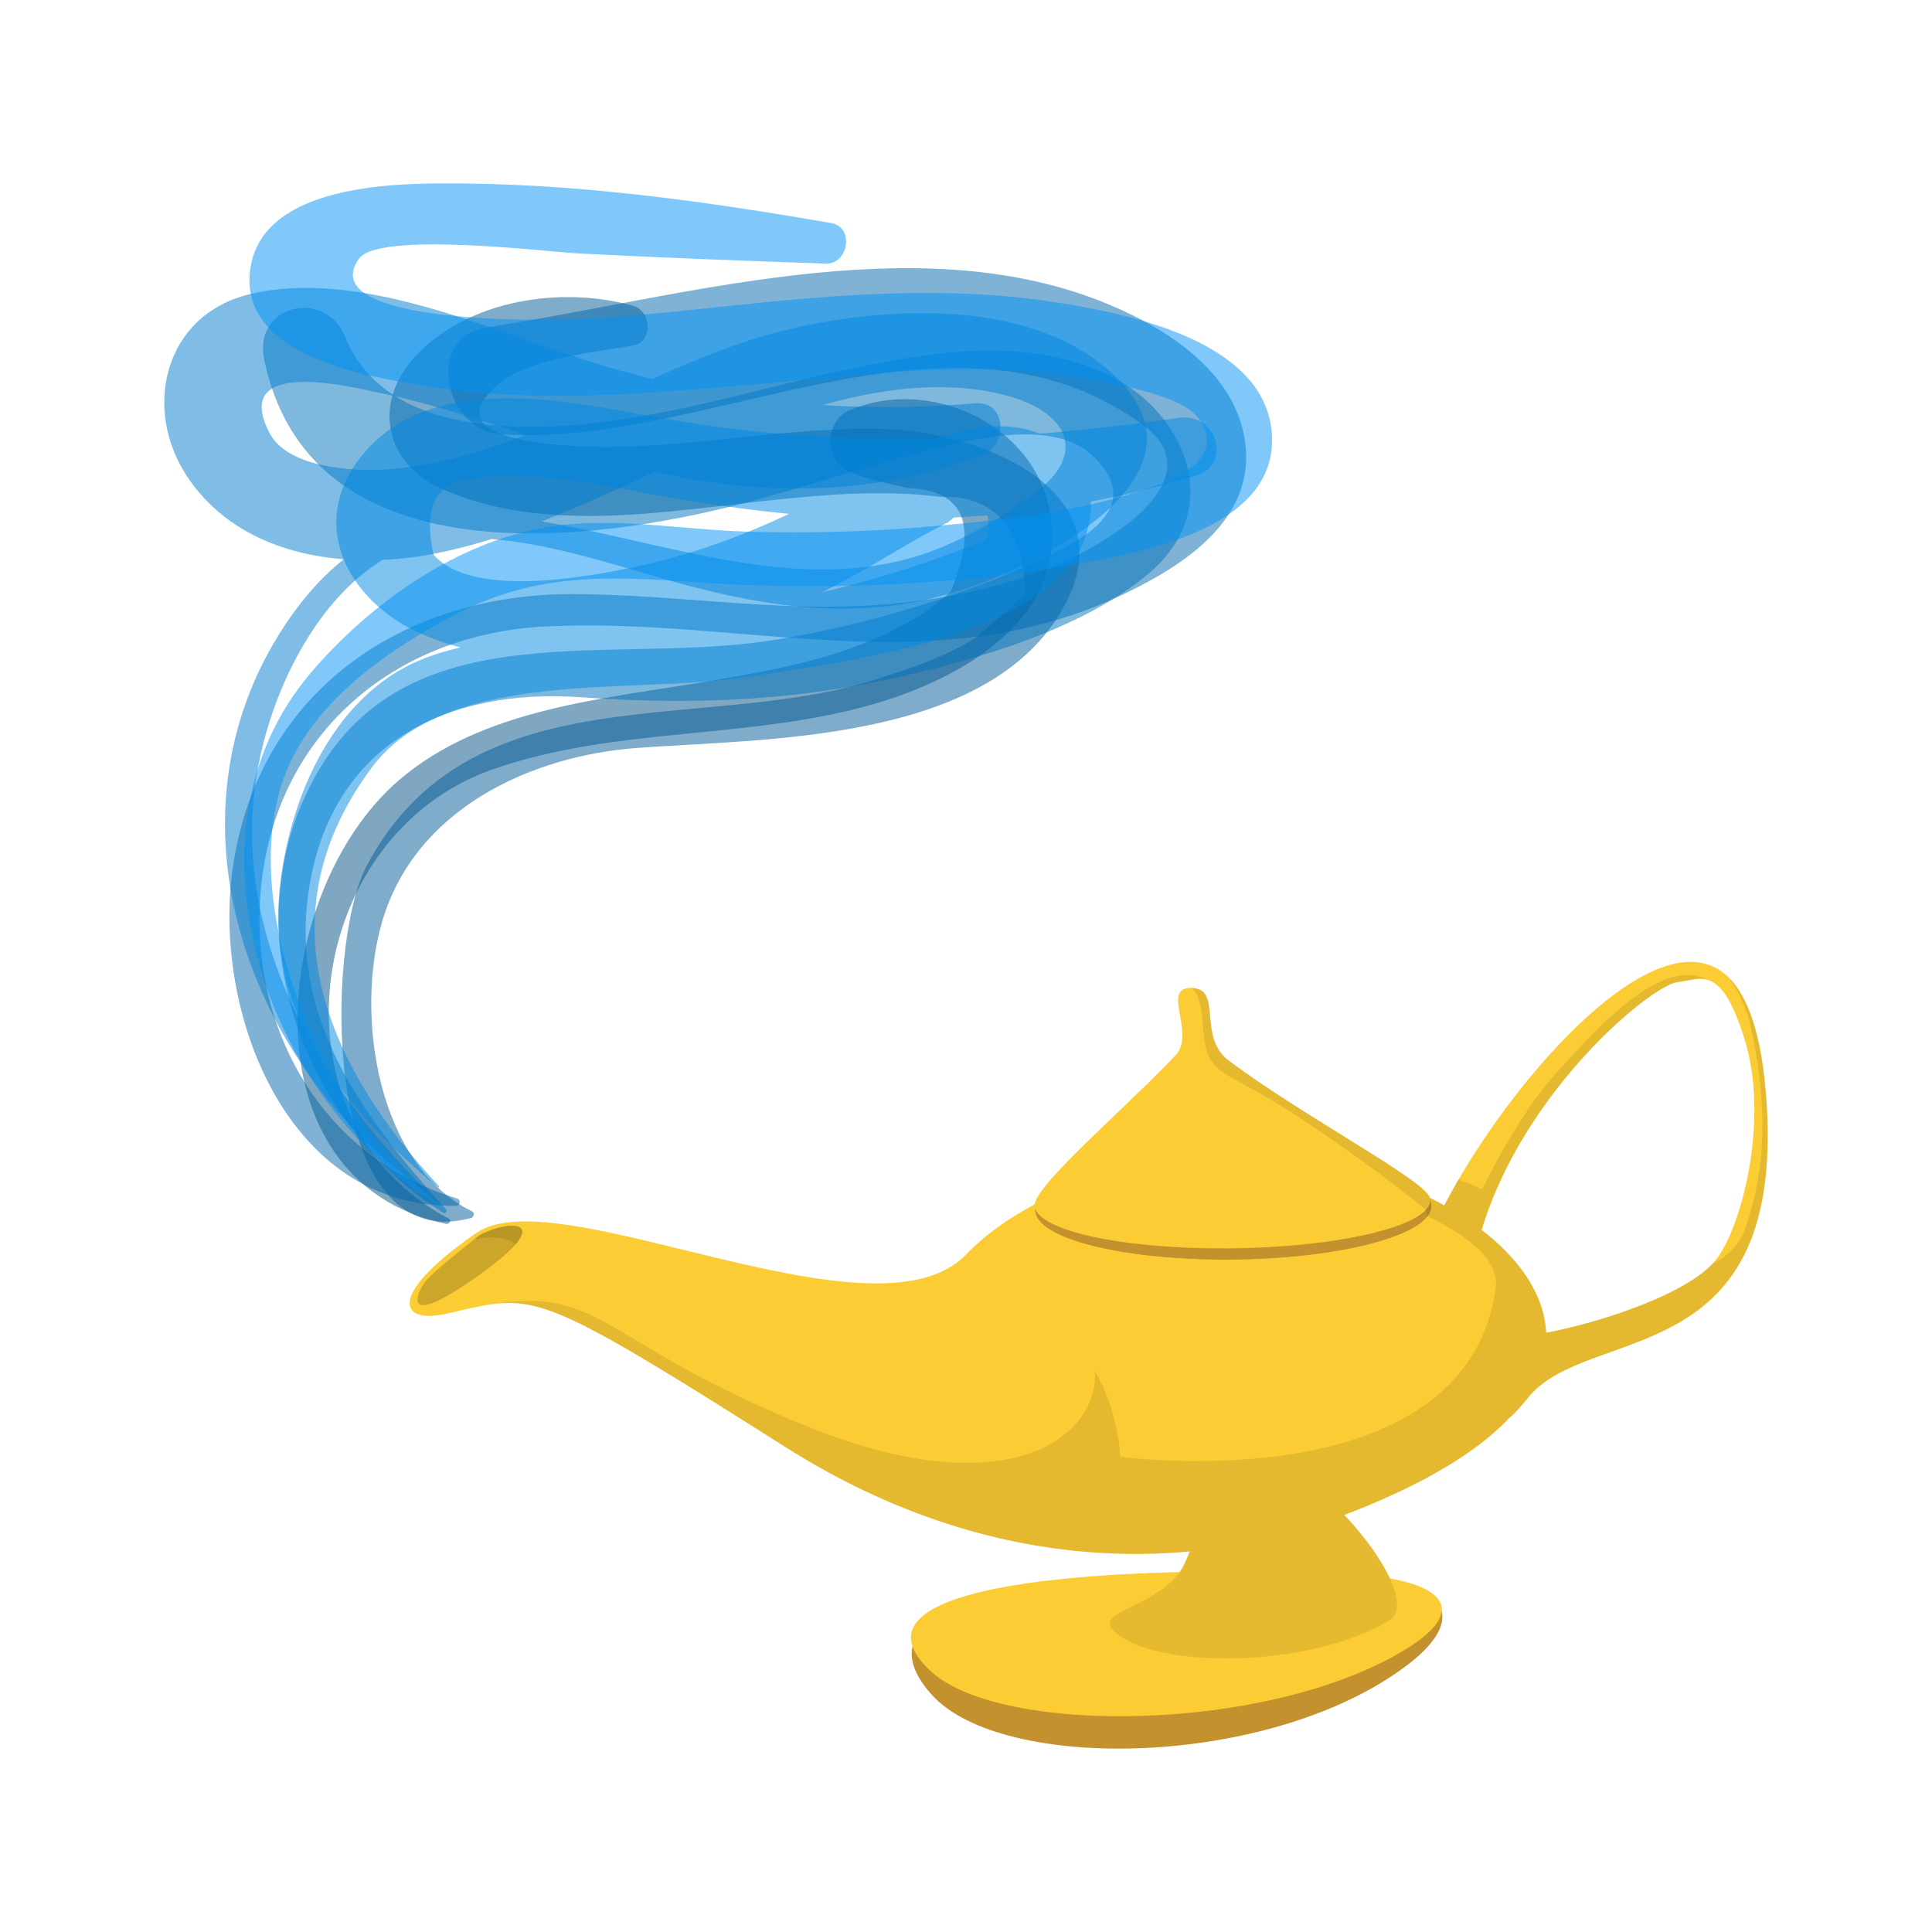 <svg width="98" height="98" viewBox="0 0 98 98" fill="none" xmlns="http://www.w3.org/2000/svg">
<path d="M89.568 55.37C90.784 69.835 80.504 67.059 77.477 70.938C74.337 74.954 75.402 68.095 78.069 67.663C80.543 67.262 85.23 65.841 86.869 64.102C86.963 64.004 87.044 63.899 87.12 63.8C88.449 61.949 89.709 56.658 88.505 52.758C87.845 50.611 87.244 49.889 86.628 49.708C86.127 49.558 85.613 49.757 85.048 49.83C83.777 49.997 77.314 55.254 75.161 62.377C72.911 69.795 73.259 61.144 73.259 61.144C73.478 60.718 73.722 60.277 73.985 59.832C77.608 53.614 84.47 46.304 87.72 49.617C88.65 50.563 89.316 52.38 89.568 55.37Z" fill="#FBCC34"/>
<path opacity="0.1" d="M86.628 49.708C86.127 49.558 85.613 49.757 85.048 49.83C83.777 49.997 77.314 55.254 75.161 62.378C72.911 69.795 73.259 61.144 73.259 61.144C73.478 60.718 73.722 60.277 73.985 59.832C74.838 60.143 75.179 60.329 75.179 60.329C75.179 60.329 76.97 56.587 78.945 54.424C80.874 52.323 84.213 48.442 86.628 49.708Z" fill="#1A0000"/>
<path opacity="0.1" d="M89.568 55.37C90.784 69.835 80.505 67.059 77.478 70.938C74.337 74.953 75.402 68.095 78.069 67.663C80.543 67.262 85.23 65.841 86.869 64.102C87.775 63.67 88.339 62.959 88.586 62.152C89.033 60.702 90.042 57.629 88.802 52.055C88.605 51.175 88.22 50.36 87.719 49.617C88.65 50.563 89.316 52.38 89.568 55.37Z" fill="#1A0000"/>
<path d="M67.309 79.773C53.819 79.388 42.768 80.972 47.265 85.968C50.826 89.923 64.413 89.706 71.343 84.492C74.636 82.015 73.553 79.951 67.309 79.773Z" fill="#C3922E"/>
<path d="M67.309 79.773C53.819 79.388 42.755 80.638 47.21 84.769C50.73 88.033 64.289 87.923 71.278 83.678C74.606 81.656 73.553 79.951 67.309 79.773Z" fill="#FBCC34"/>
<path d="M62.591 73.423C58.311 73.217 62.244 74.721 60.082 79.323C59.055 81.511 55.356 81.655 56.525 82.758C58.533 84.656 66.336 84.674 70.471 82.197C72.475 80.996 66.421 73.607 62.591 73.423Z" fill="#E6BA30"/>
<path d="M67.363 77.153C60.755 79.532 50.601 80.215 39.831 73.396C29.213 66.668 27.488 65.76 24.808 66.178C24.769 66.183 24.723 66.186 24.677 66.197V66.203C23.667 66.364 22.946 66.6 22.337 66.696C20.09 67.063 19.925 65.44 24.193 62.525C28.299 59.726 44.405 68.414 49.002 63.636C49.925 62.676 51.109 61.817 52.482 61.094C52.519 61.069 52.564 61.045 52.602 61.028C54.778 59.891 57.4 59.096 60.176 58.766C62.1 58.539 64.108 58.537 66.094 58.799C67.552 59.003 68.993 59.342 70.395 59.845C70.838 60.003 71.276 60.18 71.706 60.369C71.953 60.476 72.2 60.595 72.439 60.708C72.468 60.724 72.496 60.739 72.524 60.755C79.464 64.216 83.038 71.498 67.363 77.153Z" fill="#FBCC34"/>
<path d="M26.159 63.113C25.837 63.486 25.255 63.994 24.326 64.662C20.158 67.643 21.124 65.488 21.689 64.881C22.126 64.403 23.495 63.303 24.069 62.856C24.222 62.734 24.313 62.659 24.313 62.659C25.468 62.03 27.237 61.856 26.159 63.113Z" fill="#CCA62B"/>
<path opacity="0.1" d="M26.159 63.113C25.648 62.742 24.948 62.695 24.07 62.856C24.222 62.734 24.314 62.659 24.314 62.659C25.468 62.03 27.237 61.856 26.159 63.113Z" fill="#1A0000"/>
<path d="M72.588 61.039C72.873 62.429 68.839 63.695 63.401 63.868C57.758 64.048 52.802 62.99 52.528 61.502C52.255 60.02 56.757 58.753 62.388 58.672C67.816 58.594 72.304 59.653 72.588 61.039Z" fill="#C3922E"/>
<path d="M72.588 61.039C72.873 62.429 68.839 63.695 63.401 63.868C57.758 64.048 52.802 62.99 52.528 61.502C52.255 60.02 56.757 58.753 62.388 58.672C67.816 58.594 72.304 59.653 72.588 61.039Z" fill="#C3922E"/>
<path d="M72.533 60.768C72.543 60.814 72.547 60.853 72.544 60.899C72.543 61.054 72.469 61.216 72.326 61.366C71.435 62.35 67.847 63.17 63.295 63.304C57.839 63.471 53.045 62.601 52.519 61.34C52.494 61.296 52.483 61.254 52.473 61.211C52.464 61.176 52.469 61.135 52.482 61.094C52.644 59.985 56.952 56.341 59.617 53.544C60.692 52.426 58.858 50.087 60.426 50.112C62.063 50.135 60.695 52.577 62.336 53.803C66.143 56.654 72.294 59.867 72.525 60.755C72.532 60.761 72.532 60.761 72.533 60.768Z" fill="#FBCC34"/>
<path opacity="0.1" d="M67.363 77.153C60.755 79.532 50.601 80.215 39.831 73.396C29.213 66.668 27.488 65.76 24.808 66.178C30.627 65.195 30.435 68.133 41.032 72.388C51.189 76.468 55.735 72.859 55.54 69.567C55.54 69.567 56.665 71.314 56.822 73.896C56.822 73.896 74.346 76.268 75.87 65.35C76.06 63.971 74.599 62.743 72.407 61.691L72.401 61.691L72.326 61.366C72.326 61.366 71.625 60.777 70.395 59.845C70.212 59.704 70.016 59.562 69.803 59.399L69.796 59.398C68.735 58.613 67.37 57.645 65.774 56.596C61.708 53.925 61.2 54.805 60.99 51.739C60.89 50.285 60.426 50.112 60.426 50.112C62.063 50.135 60.695 52.577 62.336 53.803C66.143 56.653 72.294 59.867 72.525 60.755C79.464 64.215 83.038 71.498 67.363 77.153Z" fill="#1A0000"/>
<path opacity="0.5" d="M22.755 61.809C13.437 56.885 15.365 42.452 24.922 39.051C31.217 36.811 38.161 37.562 44.545 35.647C48.844 34.358 54.177 31.346 53.266 26.015C52.485 21.447 47.014 19.038 42.996 20.858C41.859 21.372 41.833 23.385 42.996 23.891C44.072 24.358 44.96 24.508 46.099 24.756C48.917 24.886 49.627 26.629 48.23 29.987C47.488 30.694 46.66 31.276 45.748 31.732C42.774 33.368 39.317 33.979 36.016 34.542C30.705 35.448 24.485 35.909 20.223 39.586C13.702 45.212 12.265 59.917 22.64 62.082C22.798 62.115 22.913 61.892 22.755 61.809Z" fill="#005085"/>
<path opacity="0.5" d="M23.942 61.443C19.144 59.096 17.982 51.508 19.39 46.729C21.063 41.052 26.891 38.331 32.358 37.935C38.856 37.465 49.791 37.644 53.759 31.132C57.507 24.983 49.8 21.908 44.926 21.761C40.017 21.614 35.171 22.742 30.264 22.658C28.177 22.622 21.694 22.313 25.468 19.347C26.964 18.171 30.299 17.851 32.108 17.527C33.163 17.338 33.044 15.772 32.108 15.509C28.477 14.491 23.654 15.19 20.988 18.161C18.902 20.486 19.551 23.492 22.31 24.749C27.578 27.148 33.85 25.911 39.352 25.348C42.124 25.064 44.925 24.846 47.702 25.204C50.442 25.123 51.882 26.76 52.02 30.116C51.227 30.823 50.434 31.53 49.642 32.238C48.066 33.298 46.123 33.929 44.32 34.494C35.478 37.264 23.802 34.027 18.575 43.965C16.506 47.898 16.209 63.858 23.898 61.784C24.045 61.745 24.09 61.515 23.942 61.443Z" fill="#005B98"/>
<path opacity="0.5" d="M23.188 60.794C16.359 58.732 12.632 52.205 13.223 45.215C13.892 37.309 19.95 32.158 27.672 31.777C37.804 31.277 47.423 34.775 57.134 30.073C60.061 28.656 63.55 26.391 63.185 22.655C62.815 18.856 59.04 16.543 55.843 15.282C46.217 11.486 34.49 15.103 24.724 16.604C21.485 17.102 22.531 21.846 25.459 22.035C35.962 22.714 48.049 14.552 57.834 21.442C61.641 24.122 56.637 27.257 54.06 28.441C51.261 29.727 48.153 30.362 45.099 30.636C39.711 31.122 34.445 30.151 29.074 30.135C20.468 30.109 13.173 35.026 11.827 43.883C10.712 51.229 14.522 61.322 23.138 61.161C23.349 61.157 23.39 60.856 23.188 60.794Z" fill="#0066AA"/>
<path opacity="0.5" d="M22.619 61.34C18.419 56.681 14.621 51.665 15.687 45C16.854 37.7 22.721 34.884 29.48 35.369C34.668 35.741 39.799 35.591 44.9 34.494C49.233 33.562 54.829 31.998 58.294 29.07C60.584 27.135 61.052 24.415 59.415 21.823C57.217 18.34 52.608 17.55 48.819 17.828C43.81 18.197 38.972 19.824 34.078 20.824C29.224 21.816 19.932 23.036 17.506 17.088C16.487 14.592 12.834 15.474 13.398 18.221C15.602 28.957 28.837 27.708 36.95 25.724C39.82 25.022 42.61 24.055 45.46 23.283C47.984 22.599 53.026 20.997 55.312 23.025C58.597 25.939 54.025 27.779 52.576 28.467C50.96 29.234 49.257 29.877 47.556 30.433C44.795 31.336 41.954 32.048 39.083 32.489C30.333 33.834 19.588 30.623 15.274 40.854C12.129 48.313 15.836 57.373 22.483 61.516C22.595 61.586 22.702 61.432 22.619 61.34Z" fill="#0072BD"/>
<path opacity="0.5" d="M21.617 60.368C15.918 54.76 11.518 46.989 13.121 38.757C13.872 34.902 16.079 30.306 19.631 28.268C23.765 25.897 30.365 28.492 34.644 29.638C40.711 31.262 45.74 31.569 51.536 28.833C55.341 27.036 61.002 23.309 56.526 19.043C52.419 15.127 45.097 15.51 40.04 16.692C33.088 18.317 26.767 23.331 19.591 23.812C17.942 23.923 14.602 23.737 13.681 21.979C11.614 18.031 18.05 19.685 19.057 19.887C22.687 20.615 26.158 21.968 29.696 23.026C36.518 25.065 43.061 25.623 49.818 23.1C51.13 22.61 51.086 20.322 49.461 20.458C42.621 21.027 36.107 20.328 29.577 18.227C24.534 16.606 18.072 13.615 12.657 14.925C8.304 15.978 7.177 20.781 9.55 24.258C12.331 28.334 17.77 28.968 22.234 28.047C28.668 26.72 34.324 22.93 40.528 20.911C43.842 19.833 47.596 19.157 51.036 20.056C54.019 20.836 55.341 22.933 52.406 25.083C51.019 26.099 49.577 26.975 47.999 27.66C40.82 30.776 33.14 27.079 25.813 26.206C20.873 25.617 17.227 27.536 14.466 31.69C7.932 41.52 12.621 54.104 21.572 60.426C21.607 60.452 21.647 60.397 21.617 60.368Z" fill="#007DD0"/>
<path opacity="0.5" d="M22.271 60.173C16.553 54.04 13.256 46.496 18.836 38.962C22.636 33.832 32.022 35.256 37.804 34.35C42.62 33.596 49.394 32.786 53.334 29.651C55.71 27.759 56.311 23.828 53.264 22.231C49.464 20.239 44.774 23.622 41.553 25.303C38.621 26.834 35.566 28.03 32.323 28.729C29.992 29.23 23.957 30.401 21.99 28.133C21.468 25.738 22.093 24.465 23.866 24.317C24.782 24.159 25.702 24.108 26.624 24.164C28.71 24.195 30.742 24.652 32.784 25.022C35.429 25.501 38.078 25.916 40.76 26.128C47.499 26.663 54.154 26.117 60.624 24.148C62.562 23.559 61.713 20.918 59.81 21.194C51.091 22.457 42.529 22.787 33.823 21.251C29.107 20.419 21.975 18.687 18.389 23.067C15.471 26.63 17.735 30.603 21.459 32.189C27.331 34.689 34.626 32.953 40.288 30.675C43.081 29.55 45.424 27.831 48.087 26.496C49.666 25.154 50.333 25.433 50.089 27.333C48.987 27.808 47.866 28.233 46.727 28.608C44.899 29.227 43.032 29.734 41.153 30.172C37.525 31.018 33.832 31.551 30.136 31.993C27.253 32.338 24.098 32.35 21.374 33.458C16.75 35.337 14.487 40.893 14.143 45.601C13.691 51.789 17.74 56.514 22.214 60.23C22.253 60.262 22.306 60.211 22.271 60.173Z" fill="#0088E2"/>
<path opacity="0.5" d="M22.327 61.09C16.493 56.901 11.225 44.892 15.019 38.092C16.709 35.063 19.804 32.949 22.788 31.329C27.128 28.974 30.884 29.233 35.628 29.552C42.039 29.984 48.508 29.672 54.842 28.569C58.252 27.975 65.032 26.64 64.496 21.805C63.997 17.301 57.327 15.95 53.86 15.381C48.196 14.452 42.462 14.932 36.795 15.538C33.386 15.903 29.963 16.261 26.531 16.212C25.058 16.191 16.159 16.031 18.203 13.129C19.202 11.711 27.816 12.778 29.322 12.855C33.513 13.069 37.695 13.232 41.891 13.371C43.044 13.409 43.348 11.519 42.169 11.316C35.581 10.176 29.064 9.269 22.355 9.303C19.261 9.319 13.076 9.601 12.673 13.832C12.267 18.093 18.65 19.109 21.646 19.591C27.106 20.47 32.614 19.984 38.088 19.518C44.043 19.01 50.066 18.087 55.989 19.373C57.228 19.642 60.125 20.128 60.891 21.349C62.227 23.478 59.153 24.476 57.737 24.933C54.398 26.011 50.727 26.389 47.249 26.698C44.111 26.977 40.955 27.061 37.806 26.964C34.52 26.863 31.091 26.192 27.818 26.723C23.188 27.475 18.753 30.613 15.758 34.138C8.711 42.434 13.595 55.972 22.287 61.159C22.332 61.186 22.368 61.12 22.327 61.09Z" fill="#0093F5"/>
</svg>
